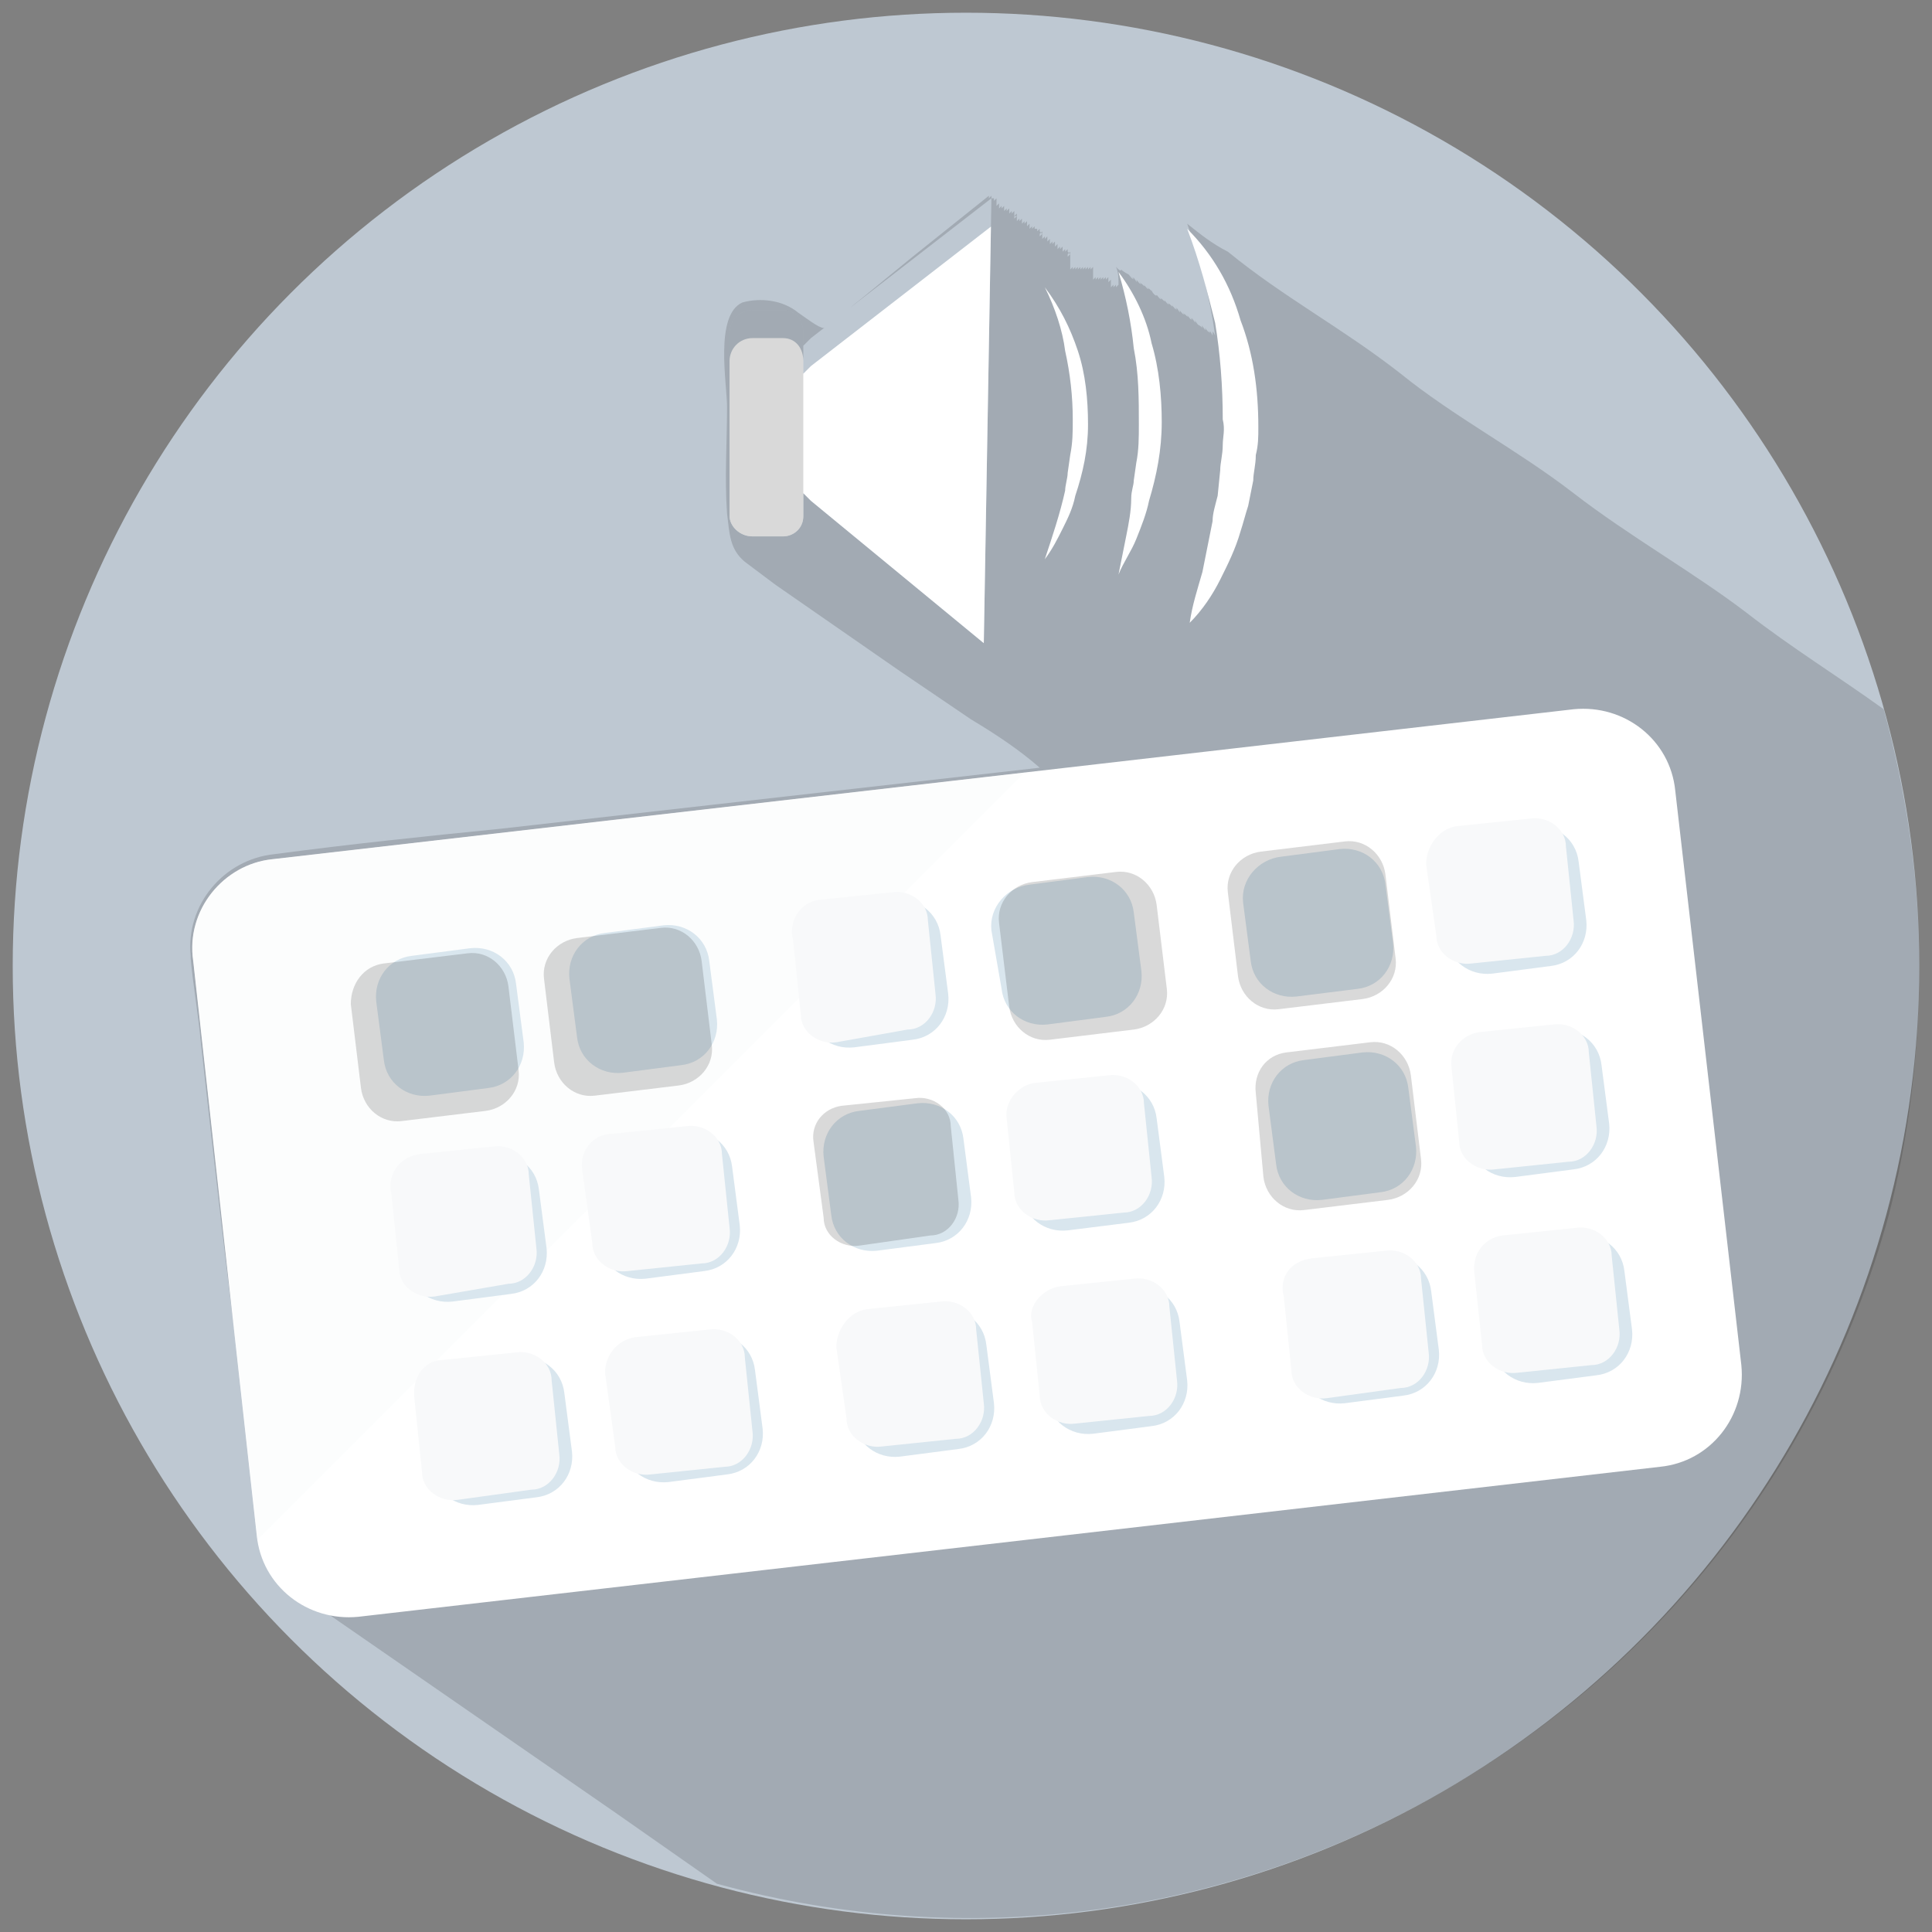 <?xml version="1.0" encoding="utf-8"?>
<!-- Generator: Adobe Illustrator 24.1.3, SVG Export Plug-In . SVG Version: 6.00 Build 0)  -->
<svg version="1.1" id="Layer_1" xmlns="http://www.w3.org/2000/svg" xmlns:xlink="http://www.w3.org/1999/xlink" x="0px" y="0px"
	 viewBox="0 0 76 76" style="enable-background:new 0 0 76 76;" xml:space="preserve">
<rect x="0" y="0" width="76" height="76" fill="#808080" stroke="none"/>
<style type="text/css">
	.st0{fill:#BEC8D2;}
	.st1{fill:none;}
	.st2{opacity:0.15;enable-background:new    ;}
	.st3{fill:#FFFFFF;}
	.st4{clip-path:url(#SVGID_2_);}
	.st5{opacity:0.4;}
	.st6{fill:#F8F9FA;}
	.st7{fill:#D9E6EE;}
	.st8{clip-path:url(#SVGID_4_);}
</style>
<g id="Layer_1_1_">
	<circle class="st0" cx="38" cy="38" r="37.5"/>
	<path class="st1" d="M12.1,63.1c-1.2-0.8-2-2.2-2.1-3.6l-0.6-4.9c-0.5-4.5-1-9-1.6-13.5c-0.1-1.1-0.3-2.2-0.4-3.3
		c-0.2-2,1.2-3.9,3.3-4.1c0,0,0,0,0.1,0c2.9-0.4,5.9-0.7,8.9-1l21.2-2.5c-0.9-0.7-1.8-1.3-2.7-1.9l-2.8-1.9L30.6,23
		c-0.4-0.3-0.8-0.6-1.2-0.9c-0.7-0.5-0.7-1.1-0.7-1.9c-0.1-1.4,0-2.8,0-4.2c0-0.9-0.5-3.7,0.6-4.1c0.8-0.3,1.6-0.1,2.2,0.4
		c0.2,0.2,0.7,0.6,1,0.6c0.3,0,1-0.8,1.3-1l2.2-1.8l3-2.4v0.1L39,7.7v0.1l0.1-0.1v0.1l0.1-0.1V8l0.1-0.1V8L39.4,8v0.1L39.4,8v0.1
		l0.1-0.1v0.1l0.1-0.1v0.1l0.1-0.1v0.1l0.1-0.1v0.1l0.1-0.1v0.1l0.1-0.1v0.1L40,8.4v0.1l0.1-0.1v0.1l0.1-0.1v0.1l0.1-0.1v0.1
		l0.1-0.1v0.1l0.1-0.1v0.1l0.1-0.1v0.1l0.1-0.1v0.1l0.1-0.1V9l0.1-0.1V9L40.8,9v0.1L40.9,9v0.1L41,9.1v0.1l0.1-0.1v0.1l0.1-0.1v0.1
		l0.1-0.1v0.1l0.1-0.1v0.1l0.1-0.1v0.1l0.1-0.1v0.1l0.1-0.1v0.1l0.1-0.1v0.1l0.1-0.1v0.1l0.1-0.1v0.1l0.1-0.1v0.1L42,9.8v0.1
		l0.1-0.1V10l0.1-0.1V10l0.1-0.1v0.1l0-0.1v0.1l0.1-0.1v0.1l0.1-0.1v0.1l0.1-0.1v0.1l0.1-0.1v0.1l0.1-0.1v0.1l0.1-0.1v0.1l0.1-0.1
		v0.1l0.1-0.1v0.1l0.1-0.1v0.1l0.1-0.1v0.1l0.1-0.1v0.1l0.1-0.1v0.1l0.1-0.1v0.1l0.1-0.1v0.1l0.1-0.1V11l0.1-0.1V11l0.1-0.1v0.1
		l0.1-0.1v0.1l0.1-0.1v0.1l0.1-0.1v0.1l0.1-0.1v0.1l0.1-0.1c0-0.2-0.1-0.5-0.1-0.7c0.1,0.1,0.2,0.3,0.2,0.1c0.1,0.2,0.3,0.3,0.3,0.2
		c0.4,0.5-0.2-0.3,0.2,0.2c-0.1-0.3,0.2,0.3,0.1,0c0.4,0.5-0.2-0.3,0.2,0.2c-0.1-0.2,0.2,0.2,0.1,0c0.4,0.5-0.2-0.3,0.2,0.2
		c-0.1-0.2,0.2,0.2,0.1,0c0.1,0.1,0.3,0.2,0.2,0.2c0.4,0.5-0.2-0.3,0.2,0.2c-0.1-0.2,0.2,0.2,0.1,0c0.4,0.5-0.2-0.3,0.2,0.2
		c-0.1-0.2,0.2,0.2,0.1,0c0.4,0.5-0.2-0.3,0.2,0.2c-0.1-0.3,0.2,0.3,0.1,0c0.4,0.5-0.2-0.3,0.2,0.2c-0.1-0.2,0.2,0.2,0.1,0
		c0.4,0.5-0.2-0.3,0.2,0.2c-0.1-0.3,0.2,0.3,0.1,0c0.2,0.2,0.1,0,0.3,0.3c-0.1-0.3,0.2,0.3,0.1,0c0.4,0.5-0.2-0.3,0.2,0.2
		c0-0.2,0-0.1,0.1,0.1c0-0.1,0-0.1,0.1,0c-0.2-1.5-0.6-3-1.1-4.4c0.5,0.4,1.1,0.8,1.6,1.1c2.3,1.8,4.6,3,6.8,4.8
		c2.1,1.6,4.6,3,6.8,4.7s4.6,3.1,6.8,4.7c1.8,1.3,3.6,2.5,5.4,3.8C68.6,7.9,47.8-3.7,27.9,1.9s-31.6,26.3-26,46.2
		c3.6,12.7,13.5,22.6,26.2,26l-4-2.8L12.1,63.1z"/>
	<path class="st2" d="M44.1,11.3L44.1,11.3c0,0,0,0.1,0,0.1L44.1,11.3z"/>
	<path class="st2" d="M75.5,38c0-3.4-0.5-6.8-1.4-10.1c-1.8-1.3-3.6-2.4-5.4-3.8c-2.1-1.6-4.6-3-6.8-4.7s-4.7-3-6.8-4.7
		c-2.3-1.8-4.6-3-6.8-4.8c-0.6-0.3-1.1-0.7-1.6-1.1c0.5,1.4,0.9,2.9,1.1,4.4c-0.1-0.2-0.1-0.2-0.1,0c-0.1-0.2-0.1-0.2-0.1-0.1
		c-0.3-0.5,0.2,0.3-0.2-0.2c0.1,0.3-0.2-0.3-0.1,0c-0.2-0.2-0.1,0-0.3-0.3c0.1,0.3-0.2-0.3-0.1,0c-0.3-0.5,0.2,0.3-0.2-0.2
		c0.1,0.2-0.2-0.2-0.1,0c-0.3-0.5,0.2,0.3-0.2-0.2c0.1,0.3-0.2-0.3-0.1,0c-0.3-0.5,0.2,0.3-0.2-0.2c0.1,0.2-0.2-0.2-0.1,0
		c-0.3-0.5,0.2,0.3-0.2-0.2c0.1,0.2-0.2-0.2-0.1,0c-0.3-0.5,0.2,0.3-0.2-0.2c0,0.1-0.2-0.1-0.2-0.2c0.1,0.2-0.2-0.2-0.1,0
		c-0.3-0.5,0.2,0.3-0.2-0.2c0.1,0.2-0.2-0.2-0.1,0c-0.3-0.5,0.2,0.3-0.2-0.2c0.1,0.3-0.2-0.3-0.1,0c-0.3-0.5,0.2,0.3-0.2-0.2
		c0,0-0.2-0.1-0.3-0.2c0,0.1-0.1,0-0.2-0.1c0.1,0.2,0.1,0.5,0.1,0.7l0,0v0.1c0,0,0-0.1,0-0.1L44,11.3v-0.1l-0.1,0.1v-0.1l-0.1,0.1
		v-0.1l-0.1,0.1V11l-0.1,0.1V11L43.6,11v-0.1L43.5,11v-0.1l-0.1,0.1v-0.1l-0.1,0.1v-0.1l-0.1,0.1v-0.1l-0.1,0.1v-0.1l-0.1,0.1v-0.1
		L43,10.6v-0.1l-0.1,0.1v-0.1l-0.1,0.1v-0.1l-0.1,0.1v-0.1l-0.1,0.1v-0.1l-0.1,0.1v-0.1l-0.1,0.1v-0.1l-0.1,0.1v-0.1l-0.1,0.1v-0.1
		l-0.1,0.1V10l-0.1,0.1V9.9L42.1,10V9.9L42,10V9.8l-0.1,0.1V9.8l-0.1,0.1V9.7l-0.1,0.1V9.7l-0.1,0.1V9.6l-0.1,0.1V9.5l-0.1,0.1V9.5
		l-0.1,0.1V9.4l0,0.1V9.4l-0.1,0.1V9.3l-0.1,0.1V9.3l-0.1,0.1V9.2l-0.1,0.1V9.1L41,9.2V9.1l-0.1,0.1V9l-0.1,0.1V9L40.7,9V8.9L40.6,9
		V8.9l-0.1,0.1V8.8l-0.1,0.1V8.7l-0.1,0.1V8.7l-0.1,0.1V8.6l-0.1,0.1V8.6l-0.1,0.1V8.5l-0.1,0.1V8.5L40,8.5V8.4l-0.1,0.1V8.3
		l-0.1,0.1V8.3l-0.1,0.1V8.2l-0.1,0.1V8.2l-0.1,0.1V8.1l-0.1,0.1V8.1l-0.1,0.1V8l-0.1,0.1V7.9L39.2,8V7.9L39.2,8V7.8l-0.1,0.1V7.8
		L39,7.8V7.7l-0.1,0.1V7.7l-3,2.4l-2.2,1.8c-0.3,0.2-0.9,1-1.3,1c-0.2,0-0.7-0.4-1-0.6c-0.6-0.5-1.5-0.6-2.2-0.4
		c-1.1,0.5-0.6,3.2-0.6,4.1c0,1.4-0.1,2.8,0,4.2c0.1,0.8,0.1,1.4,0.7,1.9c0.4,0.3,0.8,0.6,1.2,0.9l4.9,3.4l2.8,1.9
		c1,0.6,1.9,1.2,2.7,1.9l-21.2,2.4c-3,0.3-5.9,0.6-8.9,1c-2,0.2-3.5,2-3.3,4c0,0,0,0,0,0.1c0.1,1.1,0.3,2.2,0.4,3.3
		c0.5,4.5,1,9,1.6,13.5l0.6,4.9c0.1,1.5,0.9,2.8,2.1,3.6l12,8.3l4,2.8c20,5.5,40.6-6.3,46.1-26.3C75.1,44.7,75.5,41.3,75.5,38z"/>
	<path class="st3" d="M10.7,33.8l51.2-5.9c2-0.2,3.8,1.2,4,3.2l2.6,22.6c0.2,2-1.2,3.8-3.2,4l-51.2,5.9c-2,0.2-3.8-1.2-4-3.2
		L7.6,37.8C7.3,35.8,8.8,34,10.7,33.8z"/>
	<g>
		<defs>
			<path id="SVGID_1_" d="M10.7,33.8l51.2-5.9c2-0.2,3.8,1.2,4,3.2l2.6,22.6c0.2,2-1.2,3.8-3.2,4l-51.2,5.9c-2,0.2-3.8-1.2-4-3.2
				L7.6,37.8C7.3,35.8,8.8,34,10.7,33.8z"/>
		</defs>
		<clipPath id="SVGID_2_">
			<use xlink:href="#SVGID_1_"  style="overflow:visible;"/>
		</clipPath>
		<g class="st4">
			<g class="st5">
				<polygon class="st6" points="44.4,26.3 9.6,61.1 4.3,27.3 				"/>
			</g>
		</g>
	</g>
	<path class="st7" d="M16.2,37.6l2.3-0.3c0.9-0.1,1.7,0.5,1.8,1.4l0.3,2.3c0.1,0.9-0.5,1.7-1.4,1.8l-2.3,0.3
		c-0.9,0.1-1.7-0.5-1.8-1.4l-0.3-2.3C14.7,38.5,15.3,37.7,16.2,37.6z"/>
	<path class="st7" d="M17.1,45.7l2.3-0.3c0.9-0.1,1.7,0.5,1.8,1.4l0.3,2.3c0.1,0.9-0.5,1.7-1.4,1.8l-2.3,0.3
		c-0.9,0.1-1.7-0.5-1.8-1.4l-0.3-2.3C15.6,46.6,16.2,45.8,17.1,45.7z"/>
	<path class="st7" d="M23.8,36.7l2.3-0.3c0.9-0.1,1.7,0.5,1.8,1.4l0.3,2.3c0.1,0.9-0.5,1.7-1.4,1.8l-2.3,0.3
		c-0.9,0.1-1.7-0.5-1.8-1.4l-0.3-2.3C22.3,37.6,22.9,36.8,23.8,36.7z"/>
	<path class="st7" d="M24.7,44.8l2.3-0.3c0.9-0.1,1.7,0.5,1.8,1.4l0.3,2.3c0.1,0.9-0.5,1.7-1.4,1.8l-2.3,0.3
		c-0.9,0.1-1.7-0.5-1.8-1.4l-0.3-2.3C23.2,45.7,23.8,44.9,24.7,44.8z"/>
	<path class="st7" d="M25.6,52.8l2.3-0.3c0.9-0.1,1.7,0.5,1.8,1.4l0.3,2.3c0.1,0.9-0.5,1.7-1.4,1.8l-2.3,0.3
		c-0.9,0.1-1.7-0.5-1.8-1.4l-0.3-2.3C24.1,53.7,24.8,52.9,25.6,52.8z"/>
	<path class="st7" d="M18.1,53.7l2.3-0.3c0.9-0.1,1.7,0.5,1.8,1.4l0.3,2.3c0.1,0.9-0.5,1.7-1.4,1.8l-2.3,0.3
		c-0.9,0.1-1.7-0.5-1.8-1.4l-0.3-2.3C16.5,54.6,17.2,53.8,18.1,53.7z"/>
	<path class="st7" d="M32.9,35.7l2.3-0.3c0.9-0.1,1.7,0.5,1.8,1.4l0.3,2.3c0.1,0.9-0.5,1.7-1.4,1.8l-2.3,0.3
		c-0.9,0.1-1.7-0.5-1.8-1.4l-0.3-2.3C31.4,36.6,32,35.8,32.9,35.7z"/>
	<path class="st7" d="M33.8,43.7l2.3-0.3c0.9-0.1,1.7,0.5,1.8,1.4l0.3,2.3c0.1,0.9-0.5,1.7-1.4,1.8l-2.3,0.3
		c-0.9,0.1-1.7-0.5-1.8-1.4l-0.3-2.3C32.3,44.6,32.9,43.8,33.8,43.7z"/>
	<path class="st7" d="M40.5,34.8l2.3-0.3c0.9-0.1,1.7,0.5,1.8,1.4l0.3,2.3c0.1,0.9-0.5,1.7-1.4,1.8l-2.3,0.3
		c-0.9,0.1-1.7-0.5-1.8-1.4L39,36.6C38.9,35.7,39.6,34.9,40.5,34.8z"/>
	<path class="st7" d="M41.4,42.9l2.3-0.3c0.9-0.1,1.7,0.5,1.8,1.4l0.3,2.3c0.1,0.9-0.5,1.7-1.4,1.8L42,48.4
		c-0.9,0.1-1.7-0.5-1.8-1.4L40,44.7C39.9,43.8,40.5,43,41.4,42.9z"/>
	<path class="st7" d="M42.3,50.9l2.3-0.3c0.9-0.1,1.7,0.5,1.8,1.4l0.3,2.3c0.1,0.9-0.5,1.7-1.4,1.8L43,56.4
		c-0.9,0.1-1.7-0.5-1.8-1.4l-0.3-2.3C40.8,51.8,41.4,51,42.3,50.9z"/>
	<path class="st7" d="M34.7,51.8l2.3-0.3c0.9-0.1,1.7,0.5,1.8,1.4l0.3,2.3c0.1,0.9-0.5,1.7-1.4,1.8l-2.3,0.3
		c-0.9,0.1-1.7-0.5-1.8-1.4l-0.3-2.3C33.2,52.7,33.9,51.9,34.7,51.8z"/>
	<path class="st7" d="M50.4,33.7l2.3-0.3c0.9-0.1,1.7,0.5,1.8,1.4l0.3,2.3c0.1,0.9-0.5,1.7-1.4,1.8L51,39.2
		c-0.9,0.1-1.7-0.5-1.8-1.4l-0.3-2.3C48.8,34.6,49.5,33.8,50.4,33.7z"/>
	<path class="st7" d="M51.3,41.7l2.3-0.3c0.9-0.1,1.7,0.5,1.8,1.4l0.3,2.3c0.1,0.9-0.5,1.7-1.4,1.8l-2.3,0.3
		c-0.9,0.1-1.7-0.5-1.8-1.4l-0.3-2.3C49.8,42.6,50.4,41.8,51.3,41.7z"/>
	<path class="st7" d="M58,32.8l2.3-0.3c0.9-0.1,1.7,0.5,1.8,1.4l0.3,2.3c0.1,0.9-0.5,1.7-1.4,1.8l-2.3,0.3c-0.9,0.1-1.7-0.5-1.8-1.4
		l-0.3-2.3C56.4,33.7,57.1,32.9,58,32.8z"/>
	<path class="st7" d="M58.9,40.8l2.3-0.3c0.9-0.1,1.7,0.5,1.8,1.4l0.3,2.3c0.1,0.9-0.5,1.7-1.4,1.8l-2.3,0.3
		c-0.9,0.1-1.7-0.5-1.8-1.4l-0.3-2.3C57.4,41.8,58,40.9,58.9,40.8z"/>
	<path class="st7" d="M59.8,48.9l2.3-0.3c0.9-0.1,1.7,0.5,1.8,1.4l0.3,2.3c0.1,0.9-0.5,1.7-1.4,1.8l-2.3,0.3
		c-0.9,0.1-1.7-0.5-1.8-1.4l-0.3-2.3C58.3,49.8,58.9,49,59.8,48.9z"/>
	<path class="st7" d="M52.2,49.7l2.3-0.3c0.9-0.1,1.7,0.5,1.8,1.4l0.3,2.3c0.1,0.9-0.5,1.7-1.4,1.8l-2.3,0.3
		c-0.9,0.1-1.7-0.5-1.8-1.4l-0.3-2.3C50.7,50.6,51.3,49.8,52.2,49.7z"/>
	<path class="st2" d="M15.1,37.9l3.3-0.4c0.8-0.1,1.5,0.5,1.6,1.3l0.4,3.3c0.1,0.8-0.5,1.5-1.3,1.6l-3.3,0.4
		c-0.8,0.1-1.5-0.5-1.6-1.3l-0.4-3.3C13.8,38.7,14.3,38,15.1,37.9z"/>
	<path class="st6" d="M16.5,45.4l2.9-0.3c0.7-0.1,1.4,0.4,1.4,1.1l0.3,2.9c0.1,0.7-0.4,1.4-1.1,1.4L17.1,51
		c-0.7,0.1-1.4-0.4-1.4-1.1l-0.3-2.9C15.2,46.1,15.8,45.5,16.5,45.4z"/>
	<path class="st2" d="M22.7,36.9l3.3-0.4c0.8-0.1,1.5,0.5,1.6,1.3l0.4,3.3c0.1,0.8-0.5,1.5-1.3,1.6l-3.3,0.4
		c-0.8,0.1-1.5-0.5-1.6-1.3l-0.4-3.3C21.3,37.7,21.9,37,22.7,36.9z"/>
	<path class="st6" d="M24.1,44.6l2.9-0.3c0.7-0.1,1.4,0.4,1.4,1.1l0.3,2.9c0.1,0.7-0.4,1.4-1.1,1.4l-2.9,0.3
		c-0.7,0.1-1.4-0.4-1.4-1.1L22.9,46C22.8,45.3,23.3,44.6,24.1,44.6z"/>
	<path class="st6" d="M25,52.6l2.9-0.3c0.7-0.1,1.4,0.4,1.4,1.1l0.3,2.9c0.1,0.7-0.4,1.4-1.1,1.4l-2.9,0.3c-0.7,0.1-1.4-0.4-1.4-1.1
		L23.8,54C23.8,53.3,24.3,52.7,25,52.6z"/>
	<path class="st6" d="M17.4,53.5l2.9-0.3c0.7-0.1,1.4,0.4,1.4,1.1l0.3,2.9c0.1,0.7-0.4,1.4-1.1,1.4L18,59c-0.7,0.1-1.4-0.4-1.4-1.1
		l-0.3-2.9C16.2,54.2,16.7,53.5,17.4,53.5z"/>
	<path class="st6" d="M32.2,35.4l2.9-0.3c0.7-0.1,1.4,0.4,1.4,1.1l0.3,2.9c0.1,0.7-0.4,1.4-1.1,1.4L32.9,41
		c-0.7,0.1-1.4-0.4-1.4-1.1l-0.3-2.9C31,36.2,31.5,35.5,32.2,35.4z"/>
	<path class="st2" d="M33.1,43.5l2.9-0.3c0.7-0.1,1.4,0.4,1.4,1.1l0.3,2.9c0.1,0.7-0.4,1.4-1.1,1.4L33.8,49
		c-0.7,0.1-1.4-0.4-1.4-1.1L32,44.9C31.9,44.2,32.4,43.6,33.1,43.5z"/>
	<path class="st2" d="M40.6,34.7l3.3-0.4c0.8-0.1,1.5,0.5,1.6,1.3l0.4,3.3c0.1,0.8-0.5,1.5-1.3,1.6l-3.3,0.4
		c-0.8,0.1-1.5-0.5-1.6-1.3l-0.4-3.3C39.2,35.5,39.8,34.8,40.6,34.7z"/>
	<path class="st6" d="M40.7,42.6l2.9-0.3c0.7-0.1,1.4,0.4,1.4,1.1l0.3,2.9c0.1,0.7-0.4,1.4-1.1,1.4l-2.9,0.3
		c-0.7,0.1-1.4-0.4-1.4-1.1l-0.3-2.9C39.5,43.4,40,42.7,40.7,42.6z"/>
	<path class="st6" d="M41.7,50.6l2.9-0.3c0.7-0.1,1.4,0.4,1.4,1.1l0.3,2.9c0.1,0.7-0.4,1.4-1.1,1.4l-2.9,0.3
		c-0.7,0.1-1.4-0.4-1.4-1.1l-0.3-2.9C40.4,51.4,41,50.7,41.7,50.6z"/>
	<path class="st6" d="M34.1,51.5l2.9-0.3c0.7-0.1,1.4,0.4,1.4,1.1l0.3,2.9c0.1,0.7-0.4,1.4-1.1,1.4l-2.9,0.3
		c-0.7,0.1-1.4-0.4-1.4-1.1L32.9,53C32.9,52.3,33.4,51.6,34.1,51.5z"/>
	<path class="st2" d="M49.6,33.5l3.3-0.4c0.8-0.1,1.5,0.5,1.6,1.3l0.4,3.3c0.1,0.8-0.5,1.5-1.3,1.6l-3.3,0.4
		c-0.8,0.1-1.5-0.5-1.6-1.3l-0.4-3.3C48.2,34.3,48.8,33.6,49.6,33.5z"/>
	<path class="st2" d="M50.6,41.4l3.3-0.4c0.8-0.1,1.5,0.5,1.6,1.3l0.4,3.3c0.1,0.8-0.5,1.5-1.3,1.6l-3.3,0.4
		c-0.8,0.1-1.5-0.5-1.6-1.3L49.4,43C49.3,42.2,49.8,41.5,50.6,41.4z"/>
	<path class="st6" d="M57.3,32.5l2.9-0.3c0.7-0.1,1.4,0.4,1.4,1.1l0.3,2.9c0.1,0.7-0.4,1.4-1.1,1.4l-2.9,0.3
		c-0.7,0.1-1.4-0.4-1.4-1.1L56.1,34C56.1,33.3,56.6,32.6,57.3,32.5z"/>
	<path class="st6" d="M58.2,40.6l2.9-0.3c0.7-0.1,1.4,0.4,1.4,1.1l0.3,2.9c0.1,0.7-0.4,1.4-1.1,1.4l-2.9,0.3
		c-0.7,0.1-1.4-0.4-1.4-1.1L57.1,42C57,41.3,57.5,40.7,58.2,40.6z"/>
	<path class="st6" d="M59.1,48.6l2.9-0.3c0.7-0.1,1.4,0.4,1.4,1.1l0.3,2.9c0.1,0.7-0.4,1.4-1.1,1.4l-2.9,0.3
		c-0.7,0.1-1.4-0.4-1.4-1.1L58,50.1C57.9,49.3,58.4,48.7,59.1,48.6z"/>
	<path class="st6" d="M51.6,49.5l2.9-0.3c0.7-0.1,1.4,0.4,1.4,1.1l0.3,2.9c0.1,0.7-0.4,1.4-1.1,1.4L52.2,55
		c-0.7,0.1-1.4-0.4-1.4-1.1l-0.3-2.9C50.3,50.2,50.8,49.6,51.6,49.5z"/>
	<path class="st3" d="M41.1,11.3c0.6,0.8,1,1.6,1.3,2.5c0.3,0.9,0.4,1.9,0.4,2.9c0,1-0.2,1.9-0.5,2.8c-0.1,0.5-0.3,0.9-0.5,1.3
		c-0.2,0.4-0.4,0.8-0.7,1.2c0.3-0.9,0.6-1.8,0.8-2.7c0-0.2,0.1-0.5,0.1-0.7l0.1-0.7c0.1-0.5,0.1-0.9,0.1-1.4c0-0.9-0.1-1.8-0.3-2.7
		C41.8,13,41.5,12.1,41.1,11.3z"/>
	<path class="st3" d="M44,10.7c0.6,0.8,1.1,1.8,1.3,2.8c0.3,1,0.4,2.1,0.4,3.1c0,1.1-0.2,2.1-0.5,3.1c-0.1,0.5-0.3,1-0.5,1.5
		c-0.2,0.5-0.5,0.9-0.7,1.4c0.1-0.5,0.2-1,0.3-1.5s0.2-1,0.2-1.5c0-0.3,0.1-0.5,0.1-0.7l0.1-0.7c0.1-0.5,0.1-1,0.1-1.5
		c0-1,0-2-0.2-3C44.5,12.7,44.3,11.7,44,10.7z"/>
	<path class="st3" d="M46.7,9c1,1,1.7,2.2,2.1,3.6c0.5,1.3,0.7,2.7,0.7,4.2c0,0.4,0,0.7-0.1,1.1c0,0.4-0.1,0.7-0.1,1l-0.2,1
		c-0.1,0.3-0.2,0.7-0.3,1c-0.2,0.7-0.5,1.3-0.8,1.9c-0.3,0.6-0.7,1.2-1.2,1.7c0.1-0.7,0.3-1.3,0.5-2l0.2-1l0.1-0.5l0.1-0.5
		c0-0.3,0.1-0.6,0.2-1l0.1-1c0-0.3,0.1-0.6,0.1-1c0-0.3,0.1-0.6,0-1c0-1.3-0.1-2.6-0.3-3.8C47.5,11.5,47.2,10.3,46.7,9z"/>
	<path class="st0" d="M39,7.8l-0.3,17.5l-6.8-5.6c-0.1-0.1-0.2-0.2-0.3-0.3v0.9c0,0.5-0.4,0.8-0.8,0.8c0,0,0,0,0,0h-1.2
		c-0.5,0-0.9-0.4-0.9-0.8v-7.2c0-0.5,0.4-0.9,0.9-0.9h1.2c0.5,0,0.8,0.4,0.8,0.9v0.5c0.1-0.1,0.2-0.2,0.3-0.3L39,7.8z"/>
	<g>
		<defs>
			<path id="SVGID_3_" d="M39,7.8l-0.3,17.5l-6.8-5.6c-0.1-0.1-0.2-0.2-0.3-0.3v0.9c0,0.5-0.4,0.8-0.8,0.8c0,0,0,0,0,0h-1.2
				c-0.5,0-0.9-0.4-0.9-0.8v-7.2c0-0.5,0.4-0.9,0.9-0.9h1.2c0.5,0,0.8,0.4,0.8,0.9v0.5c0.1-0.1,0.2-0.2,0.3-0.3L39,7.8z"/>
		</defs>
		<clipPath id="SVGID_4_">
			<use xlink:href="#SVGID_3_"  style="overflow:visible;"/>
		</clipPath>
		<g class="st8">
			<path class="st3" d="M39,8.9l-0.3,17.5l-6.8-5.6c-0.1-0.1-0.2-0.2-0.3-0.3v0.9c0,0.5-0.4,0.8-0.8,0.8c0,0,0,0,0,0h-1.2
				c-0.5,0-0.9-0.4-0.9-0.8v-7.2c0-0.5,0.4-0.9,0.9-0.9h1.2c0.5,0,0.8,0.4,0.8,0.9v0.5c0.1-0.1,0.2-0.2,0.3-0.3L39,8.9z"/>
			<path class="st2" d="M29.7,12h0.9c0.6,0,1,0.4,1,1v7.5c0,0.6-0.4,1-1,1h-0.9c-0.6,0-1-0.4-1-1V13C28.7,12.4,29.1,12,29.7,12z"/>
		</g>
	</g>
</g>
</svg>
